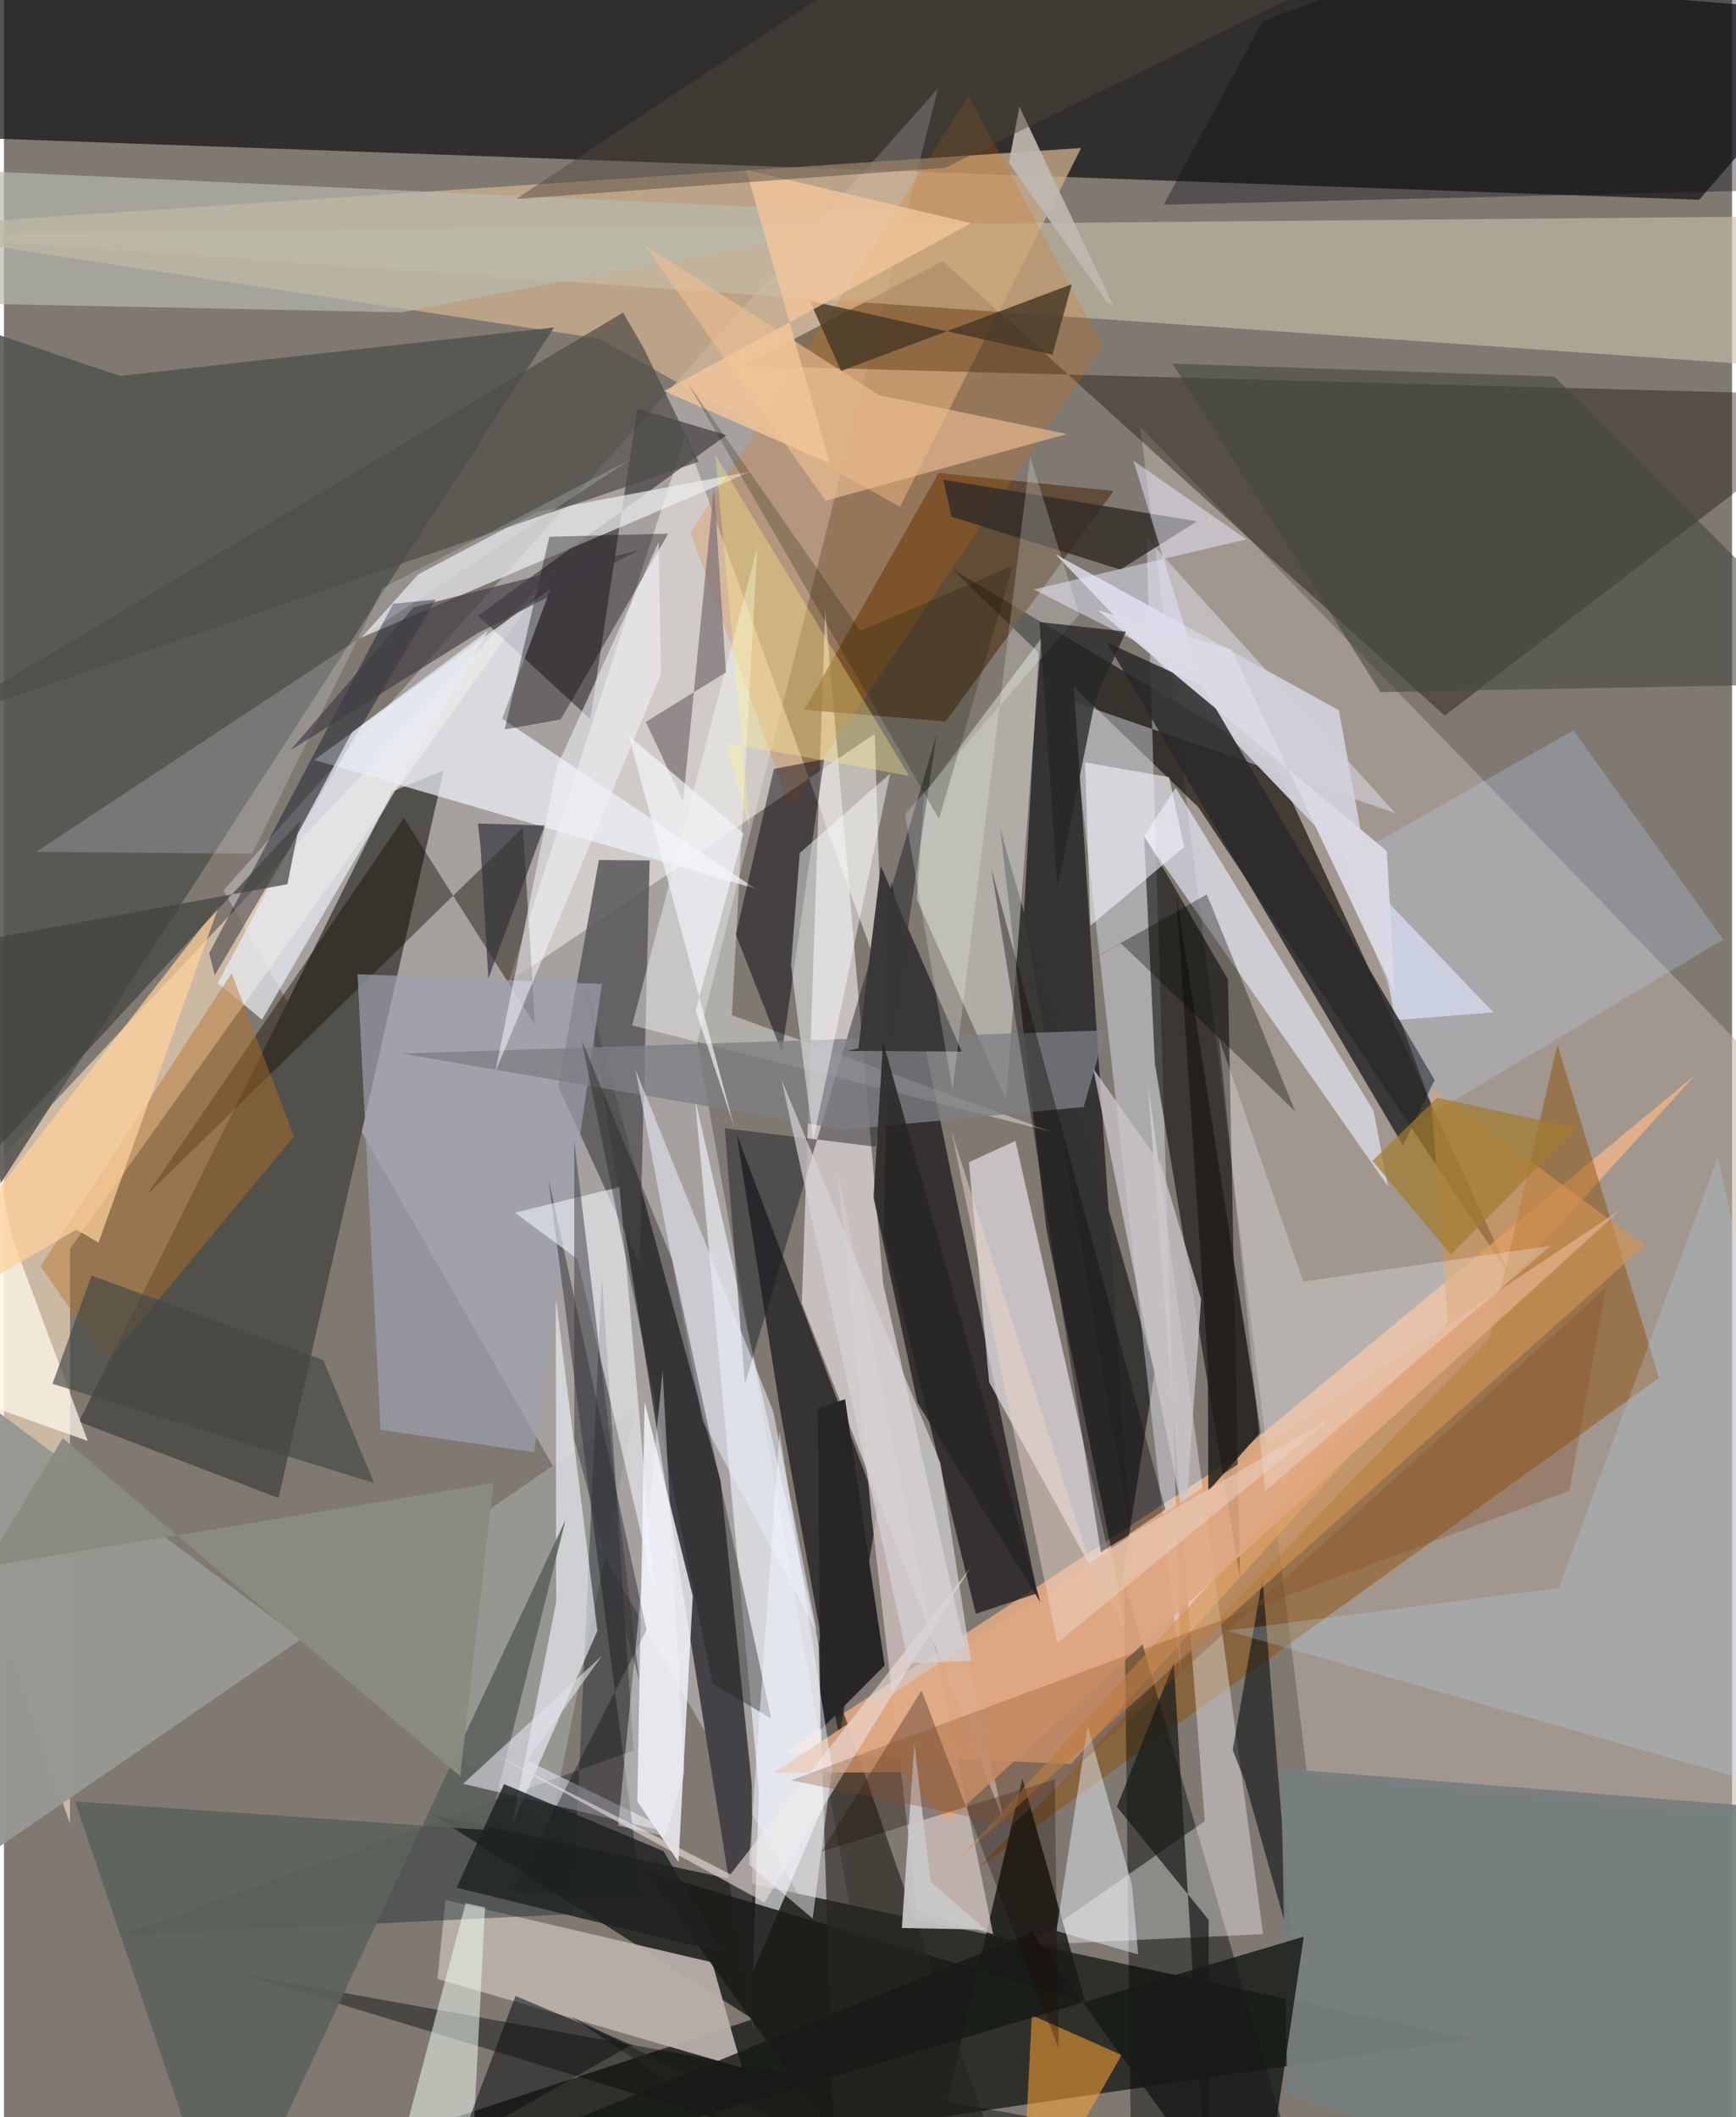 <svg xmlns="http://www.w3.org/2000/svg" width="228" height="278" viewBox="0 0 836 1024"><path fill="#7f7972" d="M0 0h836v1024H0z"/><path fill="#141312" fill-opacity=".722" d="M820.106 96.62l-867.318-31.1L26.688-62 898 6.764z"/><path fill="#f8f3fc" fill-opacity=".325" d="M451.868 42.791l-345.66 387.89 312.508 545.774-83.285-472.25z"/><path fill="#2b2c25" fill-opacity=".941" d="M207.365 877.758l502.73 108.398L30.309 1086l332.007-109.394z"/><path fill="#bfb1a6" fill-opacity=".537" d="M630.42 858.07L898 883.711V565.05L549.664 206.345z"/><path fill="#17130d" fill-opacity=".686" d="M577.837 390.443l151.652 228.134L613.924 367.57l-155.11-92.249z"/><path fill="#d0b28f" fill-opacity=".741" d="M433.504 245.128l-145.807-81.43L-62 110.45l583.117-38.858z"/><path fill="#ffe3c3" fill-opacity=".604" d="M31.97 603.875l233.385-327.37L-58.57 621.199l90.496 260.79z"/><path fill="#52504a" fill-opacity=".992" d="M212.767 372.612L132.88 724.576l-96.592-36.952 151.498-304.771z"/><path fill="#150f00" fill-opacity=".392" d="M357.434 176.967l96.796-50.691 242.748 219.89L898 191.455z"/><path fill="#ffb987" fill-opacity=".675" d="M516.182 853.149l-138.633-5.684 215.294-140.87 225.312-186.636z"/><path fill="#444246" d="M362.316 981.84l-.543-118.81-15.082-146.755L281.523 476.8z"/><path fill="#c9c2c1" fill-opacity=".957" d="M386.002 630.33l11.286-335.775 28.006 326.13 58.671 260.777z"/><path fill="#55554f" fill-opacity=".878" d="M56.033 181.817l210.088-23.458-277.578 429.21-3.51-429.808z"/><path fill="#161516" fill-opacity=".71" d="M425.568 596.683l3.626-170.474 70.723 344.415-29.767 9.894z"/><path fill="#020204" fill-opacity=".549" d="M556.756 663.379l-74.82-262.624 22.36 193.923 35.619 175.464z"/><path fill="#e8e2e8" fill-opacity=".675" d="M542.92 789.266L476.616 668.52l-9.81-106.397 22.538-10.303z"/><path fill="#eceeff" fill-opacity=".412" d="M569.496 811.73l-16.814-551.715 120.42 133.265-157.059-54.328z"/><path fill-opacity=".545" d="M597.987 763.305l-5.864-289.57-40.563-69.683 5.226 110.346z"/><path fill="#f6f9ff" fill-opacity=".792" d="M333.216 771.858l-23.286-93.84-3.54 193.25 19.928 29.303z"/><path fill="#ede8e3" fill-opacity=".592" d="M421.246 354.952l3.853 120.155-95.523-264.34-85.536 264.26z"/><path fill="#c6bea8" fill-opacity=".624" d="M871.169 104.579L-62 112.869l927.477 64.816 20.016-22.29z"/><path fill="#8d4c02" fill-opacity=".455" d="M800.683 666.465L751.478 505.28l-32.82 141.75-247.417 256.473z"/><path fill="#07070d" fill-opacity=".612" d="M375.294 680.816L354.4 548.431l68.479 180.998-18.788 111.206z"/><path fill="#f3f6ff" fill-opacity=".612" d="M365.25 866.436l-2.962 87.426 44.187-104.259-72.143-318.07z"/><path fill="#343231" fill-opacity=".976" d="M544.572 738.999l-51.16-296.797 7.759-139.359 15.608 16.657z"/><path fill="#060207" fill-opacity=".431" d="M229.316 297.746l54.354 50.043 22.766-150.169 43.035 12.838z"/><path fill="#000703" fill-opacity=".427" d="M541.896 764.944L545.783 1086 116.118 955.15l508.214 91.76z"/><path fill="#989893" fill-opacity=".988" d="M264.358 883.167L-62 638.582l26.614 277.431L305.124 681.7z"/><path fill="#52381d" fill-opacity=".686" d="M387.123 343.317l68.444 5.655 81.245-111.502-84.654-8.753z"/><path fill="#f3f6ef" fill-opacity=".42" d="M445.098 384.29l-3.504 50.555 43.213 97.19 16.966-223.205z"/><path fill="#b9b0ab" fill-opacity=".937" d="M209.737 957.146l147.302 42.97-14.47-51.011-129.002-30.175z"/><path fill="#59575b" fill-opacity=".851" d="M287.818 415.961l-19.653 109.523 39.343 85.839L312.37 416.2z"/><path fill="#eef2fb" fill-opacity=".702" d="M241.027 347.632l122.538 82.204-213.492-62.245 114.287-82.67z"/><path fill="#17242a" fill-opacity=".416" d="M289.269 617.371l15.287 229.246L55.85 936.283l219.186-10.514z"/><path fill="#d1d0da" fill-opacity=".941" d="M508.735 268.1l137.06 75.392 27.2 149.928 47.55-3.77z"/><path fill="#2a2829" fill-opacity=".851" d="M692.13 522.382l-15.337 31.567-143.322-243.263 46.403 21.19z"/><path fill="#fffdff" fill-opacity=".373" d="M495.275 940.736l85.632-59.904-27.622-357.64 55.853 412.296z"/><path fill="#ececef" fill-opacity=".71" d="M200.487 277.753l-27.526 30.613 188.399-80.32-103.502 19.473z"/><path fill="#e8edfd" fill-opacity=".624" d="M551.415 404.46l15.435-23.376 95.709 156.13 6.992 36.608z"/><path fill="#191b18" fill-opacity=".859" d="M309.727 904.67L439.967 1086l52.74-225.672 30.42 107.906z"/><path fill="#160e03" fill-opacity=".439" d="M193.5 395.643l63.441 100.13-5.886-95.508L69.18 577.898z"/><path fill="#1b1b24" fill-opacity=".467" d="M451.203 355.192l-92.737 314.226-9.783-123.722 73.045 8.924z"/><path fill="#27251f" fill-opacity=".659" d="M495.218 1086L274.129 975.216l128.168 85.917-8.327-268.14z"/><path fill="#e56e00" fill-opacity=".212" d="M466.757 46.449l64.7 121.095-151.135 223.254-48.178-133.056z"/><path fill="#fafcfe" fill-opacity=".4" d="M364.44 264.84l-12.29 226.197 154.832 56.457-203.098-51.539z"/><path fill="#d8c9c6" fill-opacity=".702" d="M419.68 733.002l22.109 191.638 36.744 10.896L403.35 566.45z"/><path fill="#f4f5ff" fill-opacity=".604" d="M266.975 627.662l20.129 161.129-41.26 93.842 21.295-107.671z"/><path fill="#5b625b" fill-opacity=".878" d="M107.323 1086L34.35 871.293l199.808 13.887 37.562-150.165z"/><path fill="#060a1b" fill-opacity=".408" d="M188.258 291.987l20.585-2.002-106.867 181.717-2.7-10.648z"/><path fill="#4f4d46" fill-opacity=".714" d="M336.067 223.322l-26.605-54.998-9.948-17.128L-35.822 350.92z"/><path fill="#eefcf1" fill-opacity=".533" d="M223.348 920.511l-37.013 139.832L224.364 1086l8.4-163.433z"/><path fill="#090e10" fill-opacity=".584" d="M608.848 763.437l14.173 178.56-22.72-80.57-5.852-14.975z"/><path fill="#040008" fill-opacity=".365" d="M269.323 347.967l52.066-89.893-57.564 1.543-21.595 93.227z"/><path fill="#e7ebf4" fill-opacity=".722" d="M234.254 304.933l-109.41 188.23-21.414-17.685 64.97-121.371z"/><path fill="#d39453" fill-opacity=".624" d="M462.693 898.302L793.714 602.44l-103.787-76.792 8.604 113.901z"/><path fill="#b6b9ad" fill-opacity=".671" d="M192.324 151.054l247.444-47.487-501.224-23.181L-62 145.89z"/><path fill="#fda338" fill-opacity=".549" d="M497.268 974.714l43.404 19.202-45.797 80.592-3.297 11.492z"/><path fill="#00000d" fill-opacity=".459" d="M376.378 508.999L396.77 367.24l-24.297 4.656-18.391 80.123z"/><path fill="#777e7f" fill-opacity=".933" d="M829.27 1086l-208.367-73.526-3.124-157.113 265.735 21.23z"/><path fill="#9fa2b1" fill-opacity=".682" d="M256.519 702.377l-74.334-10.822L171.03 471.18l118.288 4.703z"/><path fill="#7e7e83" fill-opacity=".769" d="M522.354 535.396l10.577-37.03-340.306 11.223 213.673 36.818z"/><path fill="#171a16" fill-opacity=".82" d="M127.63 1086l369.746-151.452L606.704 1086l22.095-149.306z"/><path fill="#c0d9fb" fill-opacity=".251" d="M759.274 353.244l-111.91 63.51 44.458 121.303 139.894-83.58z"/><path fill="#bae1ff" fill-opacity=".227" d="M591.63 788.69l160.597-20.624 76.972-208.45L898 876.696z"/><path fill="#332c27" fill-opacity=".82" d="M540.104 275.48l37.057-23.36-122.79-20.143 4.114 17.978z"/><path fill="#cac6c9" fill-opacity=".769" d="M559.768 563.353l19.37 64.993-7.675 109.964-44.499-221.425z"/><path fill="#fafeff" fill-opacity=".467" d="M384.985 412.581l43.735-38.413-37.205 177.346-10.76-84.768z"/><path fill="#e3e3ed" fill-opacity=".592" d="M222.111 862.752l67.192-61.892-36.197 50.548 73.08 35.846z"/><path fill="#080a15" fill-opacity=".376" d="M246.41 914.43l62.312 4.97-45.265-348.927 47.398 217.85z"/><path fill="#e0a881" fill-opacity=".871" d="M782.196 584.994l-409.6 272.49 62.678-.328 21.306 23.914z"/><path fill="#f3f7fe" fill-opacity=".576" d="M277.463 608.993l-30.265-22.45 50.59-12.39 16.914 195.807z"/><path fill="#eef2fd" fill-opacity=".467" d="M524.255 834.83l21.45 76.773 2.979 33.69-39.501-11.378z"/><path fill="#b27228" fill-opacity=".443" d="M49.687 658.885l90.69-109.286-30.249-78.942L17.77 612.44z"/><path fill="#e9e8ff" fill-opacity=".498" d="M498.224 285.087l102.822-24.207-54.649-38.088 31.704 102.944z"/><path fill="#e7eaf4" fill-opacity=".569" d="M393.246 789.29l-55.248-101.91-32.543-170.136 66.62 165.15z"/><path fill="#454941" fill-opacity=".592" d="M665.943 334.748L565.185 175.84l184.852 6.3L898 330.396z"/><path fill="#ecbd91" fill-opacity=".643" d="M423.563 191.174l90.664 18.758-116.776 32.293-87.388-123.503z"/><path fill="#473927" fill-opacity=".816" d="M516.615 137.462L404.973 179.44l-15.132-33.957 117.39 26.091z"/><path fill="#1e1c1a" fill-opacity=".831" d="M582.643 721.088l25.391-28.435-40.857-259.462 15.226 226.27z"/><path fill="#0b0f10" fill-opacity=".525" d="M220.785 1036.18l80.631-45.959 2.701-1.074-56.673-23.78z"/><path fill="#f2f3f9" fill-opacity=".557" d="M267.614 370.557l-29.923 147.89 80.104-192.118-1.059-64.18z"/><path fill="#f3f4fd" fill-opacity=".596" d="M563.691 375.86l7.258 33.828-45.328 38.02-2.626-78.952z"/><path fill="#eff7ff" fill-opacity=".2" d="M120.08 412.932l63.222-128.593 119.348-61.906-287.033 189.58z"/><path fill="#111011" fill-opacity=".42" d="M561.857 730.075l-14.891-54.426-69.294-255.55 53.056 331.057z"/><path fill="#f4f8ff" fill-opacity=".271" d="M748.206 602.557L610.155 721.129 587.782 502.18l40.75 117.695z"/><path fill="#1f0700" fill-opacity=".31" d="M510.251 990.812L443.886 817.61l-48.348 77.923 112.765-34.953z"/><path fill="#eddedb" fill-opacity=".604" d="M236.772 848.253l114.699 58.25 116.03-148.2-99.574 161.812z"/><path fill="#181b18" fill-opacity=".722" d="M582.75 928.485l.422 157.515-17.28-281.607-27.502 69.523z"/><path fill="#83767a" fill-opacity=".78" d="M343.514 235.47l-14.966 152.169-18.043-38.483 38.756-23.926z"/><path fill="#3a3738" fill-opacity=".988" d="M424.21 418.845l-10.862 88.226-5.653 1.184 55.642.35z"/><path fill="#040b00" fill-opacity=".345" d="M581.902 432.604l-89.135 50.388 47.61-26.716 84.216 81.128z"/><path fill="#201f22" fill-opacity=".4" d="M279.388 502.836l63.405 311.434 28.402 16.964-47.915-222.033z"/><path fill="#fefaf0" fill-opacity=".718" d="M-62 279.938v380.354L40.538 696.95l-36.357-97.6z"/><path fill="#282627" fill-opacity=".996" d="M426.061 805.525l-31.028 31.128-1.291-155.483 13.162-4.43z"/><path fill="#fafbf8" fill-opacity=".227" d="M496.462 220.982L458.88 527.018l-22.94-133.11 84.295-96.725z"/><path fill="#1f2221" fill-opacity=".831" d="M319.096 895.35l28.575 49.097-128.683-31.421 22.95-50.08z"/><path fill="#f2f6ff" fill-opacity=".486" d="M375.227 692.562l25.417 162.327-9.396 73.045-30.807-26.095z"/><path fill="#bfb9b0" fill-opacity=".914" d="M536.747 147.954l-3.425-2.376-47.142-66.872 5.082-27.096z"/><path fill="#ffd09a" fill-opacity=".725" d="M45.745 601.023l-10.734-6.347L-62 651.369l166.181-213.777z"/><path fill="#f2c599" fill-opacity=".796" d="M319.339 189.131l148.478-81.195L359.04 82.169l40.504 141.986z"/><path fill="#dcdae5" fill-opacity=".941" d="M672.923 480.752l-3.95-69.102-139.918-116.566 64.71 18.992z"/><path fill="#ead4c5" fill-opacity=".502" d="M524.711 753.932l118.286-68.678-133.384 109.382-51.156-247.192z"/><path fill="#40443e" fill-opacity=".71" d="M137.118 427.664l6.16-30.738L-62 618.917V464.144z"/><path fill="#0e1218" fill-opacity=".384" d="M608.793 10.328L561.085 98.99 898 91.01 799.904-62z"/><path fill="#a27b2f" fill-opacity=".698" d="M760.639 545.692l-67.224-14.75-31.34 30.484 37.873 45.428z"/><path fill="#282624" fill-opacity=".859" d="M420.674 579.12l21.249 99.369 59.499 96.567-76.147-271.208z"/><path fill="#454844" fill-opacity=".663" d="M23.477 669.299l155.558 47.954-24.542-59.403L42.35 616.945z"/><path fill="#282728" fill-opacity=".765" d="M509.574 429.164l-8.634-128.31 41.82 4.663-14.812 32.977z"/><path fill="#fff08a" fill-opacity=".337" d="M344.16 220.057l93.73 155.212-88.726-16.026 11.753 41.91z"/><path fill="#f6f9ff" fill-opacity=".4" d="M329.094 857.527L318.64 662.929l-21.515 220.044 22.788 5.204z"/><path fill="#403b43" fill-opacity=".651" d="M198.099 293.776l-59.573 69.11 90.313-56.417 78.435-40.434z"/><path fill="#c9c7c8" fill-opacity=".933" d="M434.378 932.508l6.052-89.12 7.804 66.691 26.788 23.239z"/><path fill="#854b22" fill-opacity=".302" d="M775.134 622.658l-17.827 98.361-376.492 140.06 106.806 21.693z"/><path fill="#3b3941" fill-opacity=".498" d="M307.385 812.956L275.88 552.002l.01 97.97.03 46.45z"/><path fill="#f4f6fb" fill-opacity=".671" d="M334.645 488.77l18.56 56.001-50.885-188.858 55.433 47.138z"/><path fill="#d5d2d7" fill-opacity=".698" d="M453.07 707.671l-76.867-185.335 61.443 282.062 30.17-1.116z"/><path fill="#8a8b80" fill-opacity=".976" d="M220.719 859.099l16.087-141.837-246.198 40.751 37.86-62.436z"/><path fill="#101600" fill-opacity=".231" d="M414.263 305.072L330.53 184.863l121.813 211.222 35.692-122.366z"/><path fill="#313138" fill-opacity=".675" d="M234.329 473.309l27.269-74.056-32.282-.966 1.26 11.531z"/><path fill="#51483b" fill-opacity=".467" d="M455.333 81.151L746.883-62 414.281-14.155 247.88 96.23z"/></svg>